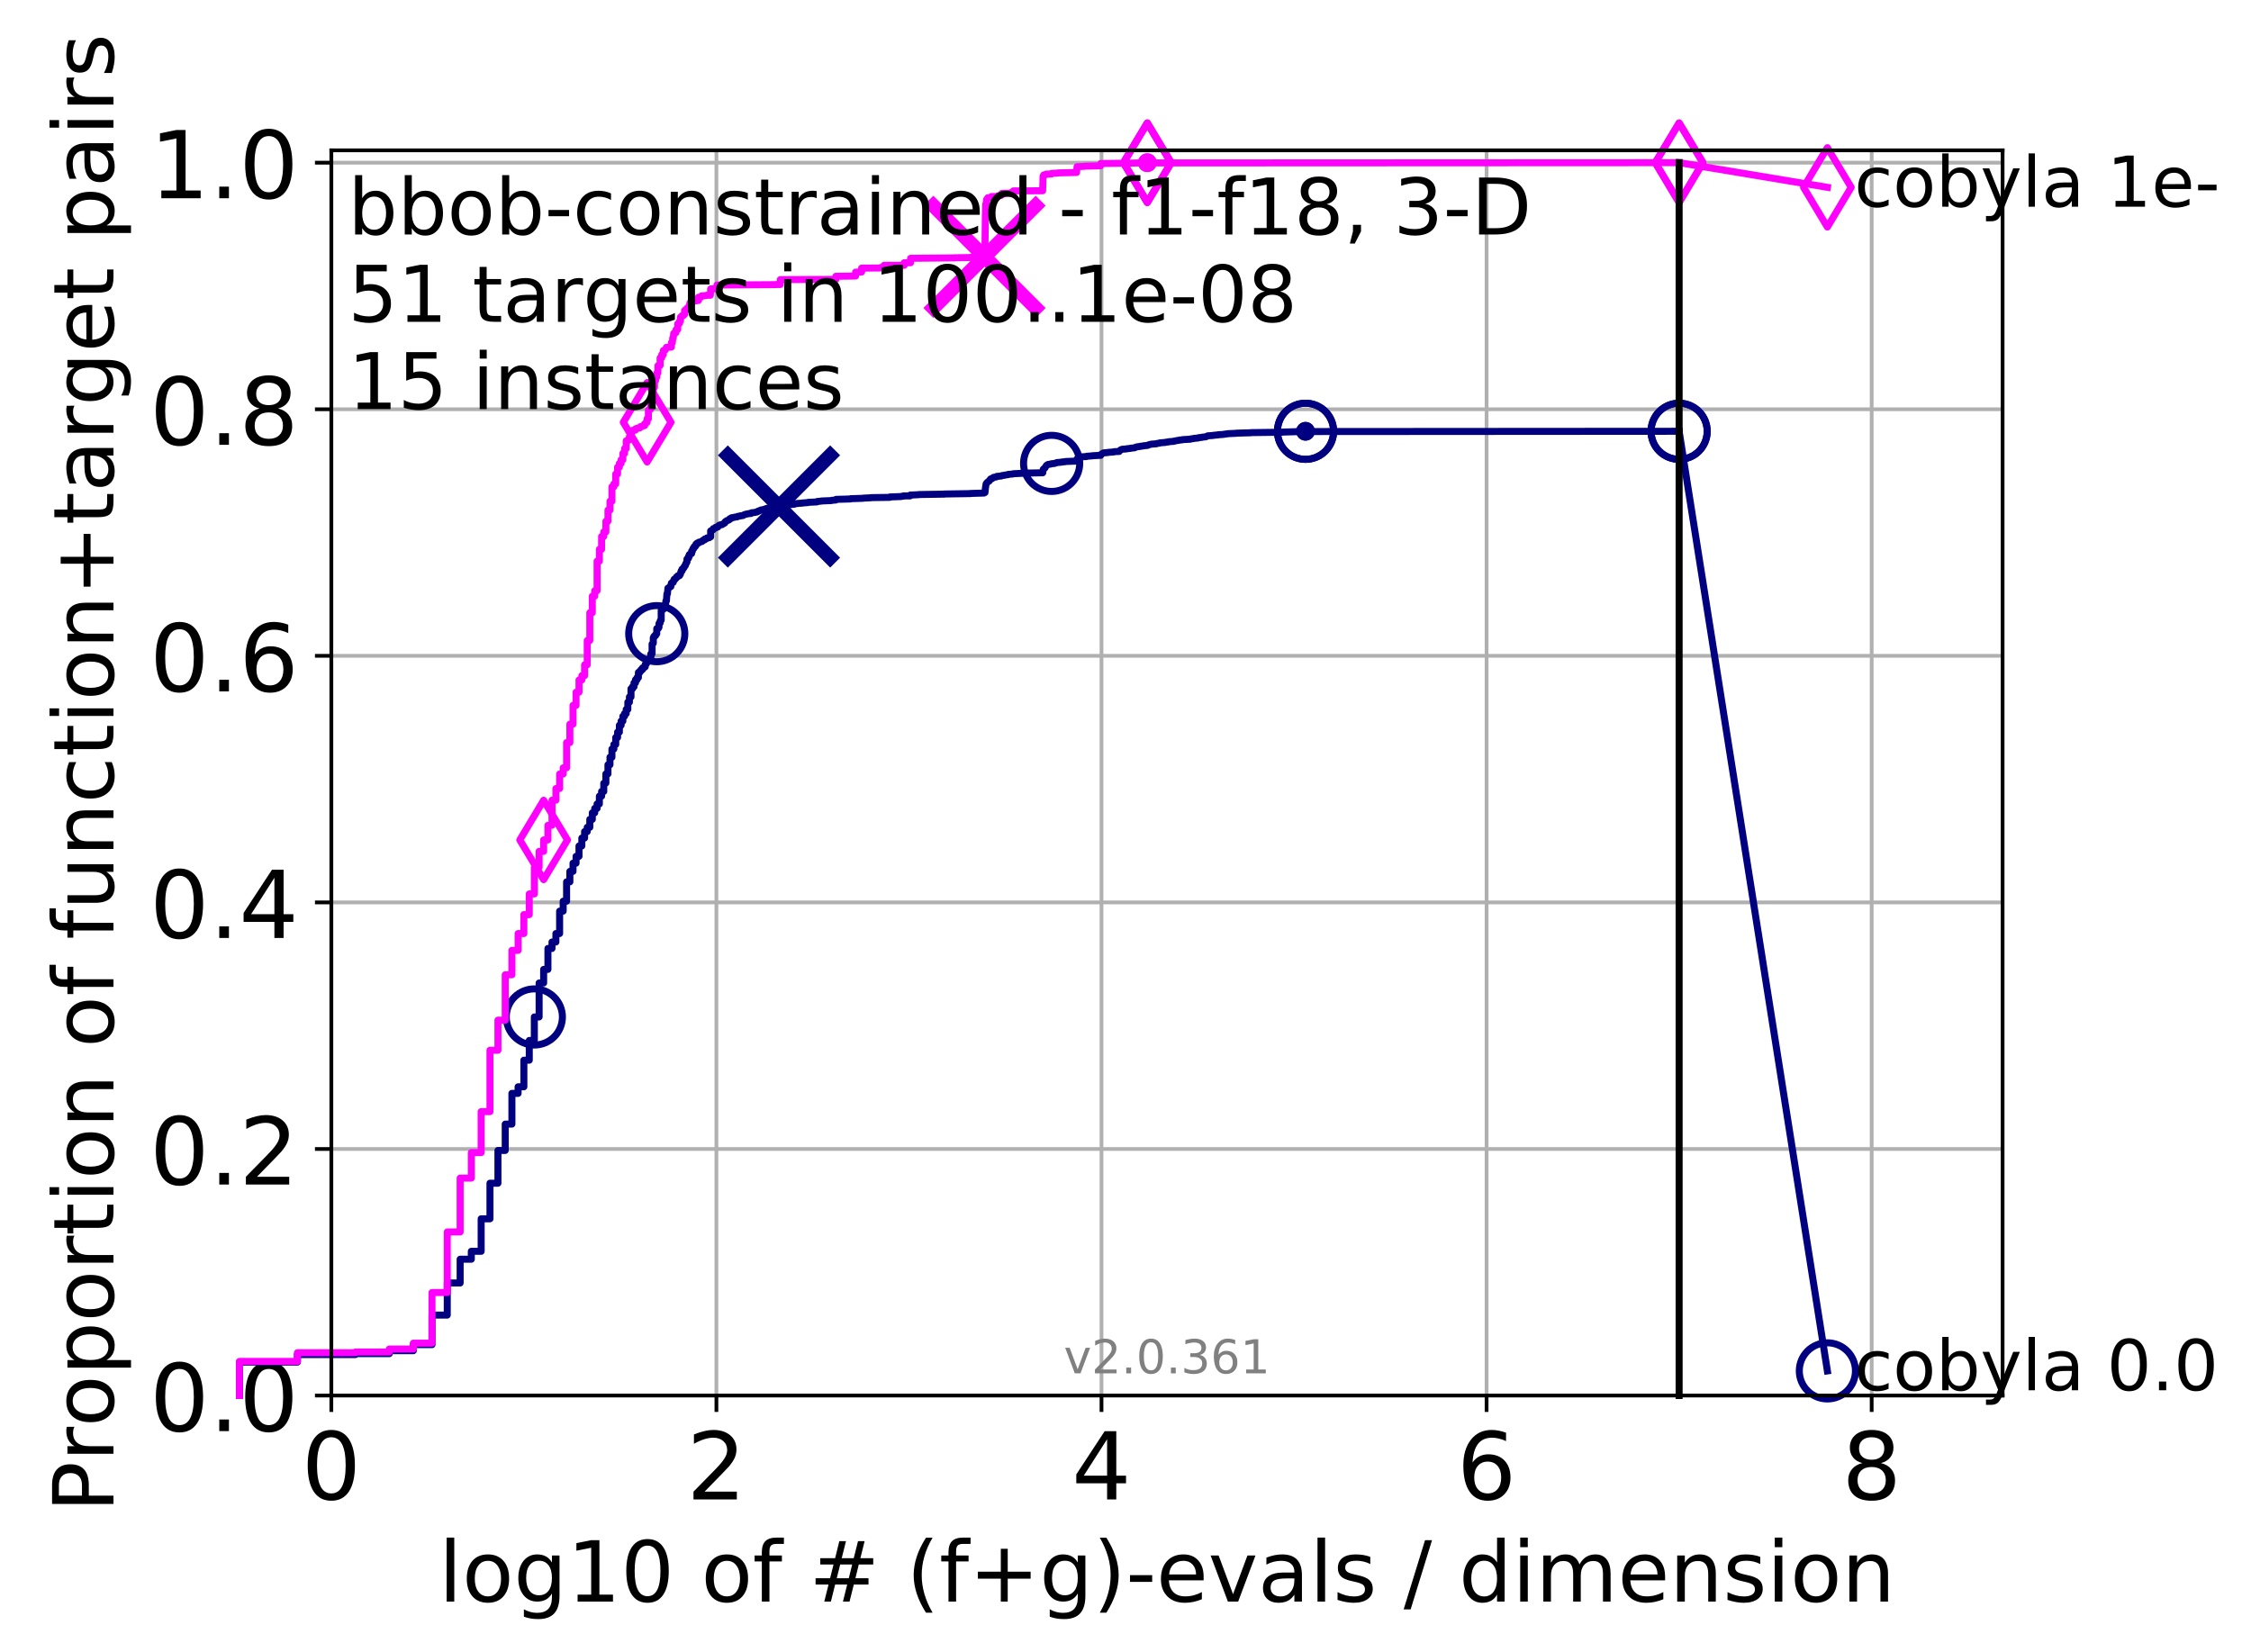 <?xml version="1.0" encoding="utf-8" standalone="no"?>
<!DOCTYPE svg PUBLIC "-//W3C//DTD SVG 1.1//EN"
  "http://www.w3.org/Graphics/SVG/1.1/DTD/svg11.dtd">
<!-- Created with matplotlib (http://matplotlib.org/) -->
<svg height="353pt" version="1.1" viewBox="0 0 481 353" width="481pt" xmlns="http://www.w3.org/2000/svg" xmlns:xlink="http://www.w3.org/1999/xlink">
 <defs>
  <style type="text/css">
*{stroke-linecap:butt;stroke-linejoin:round;}
  </style>
 </defs>
 <g id="figure_1">
  <g id="patch_1">
   <path d="M 0 353.222 
L 481.578 353.222 
L 481.578 0 
L 0 0 
z
" style="fill:#ffffff;"/>
  </g>
  <g id="axes_1">
   <g id="patch_2">
    <path d="M 70.8 298.245 
L 427.92 298.245 
L 427.92 32.133 
L 70.8 32.133 
z
" style="fill:#ffffff;"/>
   </g>
   <g id="matplotlib.axis_1">
    <g id="xtick_1">
     <g id="line2d_1">
      <path clip-path="url(#pda6e6139f7)" d="M 70.8 298.245 
L 70.8 32.133 
" style="fill:none;stroke:#b0b0b0;stroke-linecap:square;stroke-width:0.8;"/>
     </g>
     <g id="line2d_2">
      <defs>
       <path d="M 0 0 
L 0 3.5 
" id="maef25f8b1a" style="stroke:#000000;stroke-width:0.8;"/>
      </defs>
      <g>
       <use style="stroke:#000000;stroke-width:0.8;" x="70.8" xlink:href="#maef25f8b1a" y="298.245"/>
      </g>
     </g>
     <g id="text_1">
      <!-- 0 -->
      <defs>
       <path d="M 31.781 66.406 
Q 24.172 66.406 20.328 58.906 
Q 16.5 51.422 16.5 36.375 
Q 16.5 21.391 20.328 13.891 
Q 24.172 6.391 31.781 6.391 
Q 39.453 6.391 43.281 13.891 
Q 47.125 21.391 47.125 36.375 
Q 47.125 51.422 43.281 58.906 
Q 39.453 66.406 31.781 66.406 
z
M 31.781 74.219 
Q 44.047 74.219 50.516 64.516 
Q 56.984 54.828 56.984 36.375 
Q 56.984 17.969 50.516 8.266 
Q 44.047 -1.422 31.781 -1.422 
Q 19.531 -1.422 13.062 8.266 
Q 6.594 17.969 6.594 36.375 
Q 6.594 54.828 13.062 64.516 
Q 19.531 74.219 31.781 74.219 
z
" id="DejaVuSans-30"/>
      </defs>
      <g transform="translate(64.438 320.442)scale(0.2 -0.2)">
       <use xlink:href="#DejaVuSans-30"/>
      </g>
     </g>
    </g>
    <g id="xtick_2">
     <g id="line2d_3">
      <path clip-path="url(#pda6e6139f7)" d="M 153.086 298.245 
L 153.086 32.133 
" style="fill:none;stroke:#b0b0b0;stroke-linecap:square;stroke-width:0.8;"/>
     </g>
     <g id="line2d_4">
      <g>
       <use style="stroke:#000000;stroke-width:0.8;" x="153.086" xlink:href="#maef25f8b1a" y="298.245"/>
      </g>
     </g>
     <g id="text_2">
      <!-- 2 -->
      <defs>
       <path d="M 19.188 8.297 
L 53.609 8.297 
L 53.609 0 
L 7.328 0 
L 7.328 8.297 
Q 12.938 14.109 22.625 23.891 
Q 32.328 33.688 34.812 36.531 
Q 39.547 41.844 41.422 45.531 
Q 43.312 49.219 43.312 52.781 
Q 43.312 58.594 39.234 62.25 
Q 35.156 65.922 28.609 65.922 
Q 23.969 65.922 18.812 64.312 
Q 13.672 62.703 7.812 59.422 
L 7.812 69.391 
Q 13.766 71.781 18.938 73 
Q 24.125 74.219 28.422 74.219 
Q 39.75 74.219 46.484 68.547 
Q 53.219 62.891 53.219 53.422 
Q 53.219 48.922 51.531 44.891 
Q 49.859 40.875 45.406 35.406 
Q 44.188 33.984 37.641 27.219 
Q 31.109 20.453 19.188 8.297 
z
" id="DejaVuSans-32"/>
      </defs>
      <g transform="translate(146.723 320.442)scale(0.2 -0.2)">
       <use xlink:href="#DejaVuSans-32"/>
      </g>
     </g>
    </g>
    <g id="xtick_3">
     <g id="line2d_5">
      <path clip-path="url(#pda6e6139f7)" d="M 235.371 298.245 
L 235.371 32.133 
" style="fill:none;stroke:#b0b0b0;stroke-linecap:square;stroke-width:0.8;"/>
     </g>
     <g id="line2d_6">
      <g>
       <use style="stroke:#000000;stroke-width:0.8;" x="235.371" xlink:href="#maef25f8b1a" y="298.245"/>
      </g>
     </g>
     <g id="text_3">
      <!-- 4 -->
      <defs>
       <path d="M 37.797 64.312 
L 12.891 25.391 
L 37.797 25.391 
z
M 35.203 72.906 
L 47.609 72.906 
L 47.609 25.391 
L 58.016 25.391 
L 58.016 17.188 
L 47.609 17.188 
L 47.609 0 
L 37.797 0 
L 37.797 17.188 
L 4.891 17.188 
L 4.891 26.703 
z
" id="DejaVuSans-34"/>
      </defs>
      <g transform="translate(229.009 320.442)scale(0.2 -0.2)">
       <use xlink:href="#DejaVuSans-34"/>
      </g>
     </g>
    </g>
    <g id="xtick_4">
     <g id="line2d_7">
      <path clip-path="url(#pda6e6139f7)" d="M 317.657 298.245 
L 317.657 32.133 
" style="fill:none;stroke:#b0b0b0;stroke-linecap:square;stroke-width:0.8;"/>
     </g>
     <g id="line2d_8">
      <g>
       <use style="stroke:#000000;stroke-width:0.8;" x="317.657" xlink:href="#maef25f8b1a" y="298.245"/>
      </g>
     </g>
     <g id="text_4">
      <!-- 6 -->
      <defs>
       <path d="M 33.016 40.375 
Q 26.375 40.375 22.484 35.828 
Q 18.609 31.297 18.609 23.391 
Q 18.609 15.531 22.484 10.953 
Q 26.375 6.391 33.016 6.391 
Q 39.656 6.391 43.531 10.953 
Q 47.406 15.531 47.406 23.391 
Q 47.406 31.297 43.531 35.828 
Q 39.656 40.375 33.016 40.375 
z
M 52.594 71.297 
L 52.594 62.312 
Q 48.875 64.062 45.094 64.984 
Q 41.312 65.922 37.594 65.922 
Q 27.828 65.922 22.672 59.328 
Q 17.531 52.734 16.797 39.406 
Q 19.672 43.656 24.016 45.922 
Q 28.375 48.188 33.594 48.188 
Q 44.578 48.188 50.953 41.516 
Q 57.328 34.859 57.328 23.391 
Q 57.328 12.156 50.688 5.359 
Q 44.047 -1.422 33.016 -1.422 
Q 20.359 -1.422 13.672 8.266 
Q 6.984 17.969 6.984 36.375 
Q 6.984 53.656 15.188 63.938 
Q 23.391 74.219 37.203 74.219 
Q 40.922 74.219 44.703 73.484 
Q 48.484 72.75 52.594 71.297 
z
" id="DejaVuSans-36"/>
      </defs>
      <g transform="translate(311.295 320.442)scale(0.2 -0.2)">
       <use xlink:href="#DejaVuSans-36"/>
      </g>
     </g>
    </g>
    <g id="xtick_5">
     <g id="line2d_9">
      <path clip-path="url(#pda6e6139f7)" d="M 399.943 298.245 
L 399.943 32.133 
" style="fill:none;stroke:#b0b0b0;stroke-linecap:square;stroke-width:0.8;"/>
     </g>
     <g id="line2d_10">
      <g>
       <use style="stroke:#000000;stroke-width:0.8;" x="399.943" xlink:href="#maef25f8b1a" y="298.245"/>
      </g>
     </g>
     <g id="text_5">
      <!-- 8 -->
      <defs>
       <path d="M 31.781 34.625 
Q 24.75 34.625 20.719 30.859 
Q 16.703 27.094 16.703 20.516 
Q 16.703 13.922 20.719 10.156 
Q 24.75 6.391 31.781 6.391 
Q 38.812 6.391 42.859 10.172 
Q 46.922 13.969 46.922 20.516 
Q 46.922 27.094 42.891 30.859 
Q 38.875 34.625 31.781 34.625 
z
M 21.922 38.812 
Q 15.578 40.375 12.031 44.719 
Q 8.5 49.078 8.5 55.328 
Q 8.5 64.062 14.719 69.141 
Q 20.953 74.219 31.781 74.219 
Q 42.672 74.219 48.875 69.141 
Q 55.078 64.062 55.078 55.328 
Q 55.078 49.078 51.531 44.719 
Q 48 40.375 41.703 38.812 
Q 48.828 37.156 52.797 32.312 
Q 56.781 27.484 56.781 20.516 
Q 56.781 9.906 50.312 4.234 
Q 43.844 -1.422 31.781 -1.422 
Q 19.734 -1.422 13.25 4.234 
Q 6.781 9.906 6.781 20.516 
Q 6.781 27.484 10.781 32.312 
Q 14.797 37.156 21.922 38.812 
z
M 18.312 54.391 
Q 18.312 48.734 21.844 45.562 
Q 25.391 42.391 31.781 42.391 
Q 38.141 42.391 41.719 45.562 
Q 45.312 48.734 45.312 54.391 
Q 45.312 60.062 41.719 63.234 
Q 38.141 66.406 31.781 66.406 
Q 25.391 66.406 21.844 63.234 
Q 18.312 60.062 18.312 54.391 
z
" id="DejaVuSans-38"/>
      </defs>
      <g transform="translate(393.58 320.442)scale(0.2 -0.2)">
       <use xlink:href="#DejaVuSans-38"/>
      </g>
     </g>
    </g>
    <g id="text_6">
     <!-- log10 of # (f+g)-evals / dimension -->
     <defs>
      <path d="M 9.422 75.984 
L 18.406 75.984 
L 18.406 0 
L 9.422 0 
z
" id="DejaVuSans-6c"/>
      <path d="M 30.609 48.391 
Q 23.391 48.391 19.188 42.75 
Q 14.984 37.109 14.984 27.297 
Q 14.984 17.484 19.156 11.844 
Q 23.344 6.203 30.609 6.203 
Q 37.797 6.203 41.984 11.859 
Q 46.188 17.531 46.188 27.297 
Q 46.188 37.016 41.984 42.703 
Q 37.797 48.391 30.609 48.391 
z
M 30.609 56 
Q 42.328 56 49.016 48.375 
Q 55.719 40.766 55.719 27.297 
Q 55.719 13.875 49.016 6.219 
Q 42.328 -1.422 30.609 -1.422 
Q 18.844 -1.422 12.172 6.219 
Q 5.516 13.875 5.516 27.297 
Q 5.516 40.766 12.172 48.375 
Q 18.844 56 30.609 56 
z
" id="DejaVuSans-6f"/>
      <path d="M 45.406 27.984 
Q 45.406 37.75 41.375 43.109 
Q 37.359 48.484 30.078 48.484 
Q 22.859 48.484 18.828 43.109 
Q 14.797 37.75 14.797 27.984 
Q 14.797 18.266 18.828 12.891 
Q 22.859 7.516 30.078 7.516 
Q 37.359 7.516 41.375 12.891 
Q 45.406 18.266 45.406 27.984 
z
M 54.391 6.781 
Q 54.391 -7.172 48.188 -13.984 
Q 42 -20.797 29.203 -20.797 
Q 24.469 -20.797 20.266 -20.094 
Q 16.062 -19.391 12.109 -17.922 
L 12.109 -9.188 
Q 16.062 -11.328 19.922 -12.344 
Q 23.781 -13.375 27.781 -13.375 
Q 36.625 -13.375 41.016 -8.766 
Q 45.406 -4.156 45.406 5.172 
L 45.406 9.625 
Q 42.625 4.781 38.281 2.391 
Q 33.938 0 27.875 0 
Q 17.828 0 11.672 7.656 
Q 5.516 15.328 5.516 27.984 
Q 5.516 40.672 11.672 48.328 
Q 17.828 56 27.875 56 
Q 33.938 56 38.281 53.609 
Q 42.625 51.219 45.406 46.391 
L 45.406 54.688 
L 54.391 54.688 
z
" id="DejaVuSans-67"/>
      <path d="M 12.406 8.297 
L 28.516 8.297 
L 28.516 63.922 
L 10.984 60.406 
L 10.984 69.391 
L 28.422 72.906 
L 38.281 72.906 
L 38.281 8.297 
L 54.391 8.297 
L 54.391 0 
L 12.406 0 
z
" id="DejaVuSans-31"/>
      <path id="DejaVuSans-20"/>
      <path d="M 37.109 75.984 
L 37.109 68.5 
L 28.516 68.5 
Q 23.688 68.5 21.797 66.547 
Q 19.922 64.594 19.922 59.516 
L 19.922 54.688 
L 34.719 54.688 
L 34.719 47.703 
L 19.922 47.703 
L 19.922 0 
L 10.891 0 
L 10.891 47.703 
L 2.297 47.703 
L 2.297 54.688 
L 10.891 54.688 
L 10.891 58.5 
Q 10.891 67.625 15.141 71.797 
Q 19.391 75.984 28.609 75.984 
z
" id="DejaVuSans-66"/>
      <path d="M 51.125 44 
L 36.922 44 
L 32.812 27.688 
L 47.125 27.688 
z
M 43.797 71.781 
L 38.719 51.516 
L 52.984 51.516 
L 58.109 71.781 
L 65.922 71.781 
L 60.891 51.516 
L 76.125 51.516 
L 76.125 44 
L 58.984 44 
L 54.984 27.688 
L 70.516 27.688 
L 70.516 20.219 
L 53.078 20.219 
L 48 0 
L 40.188 0 
L 45.219 20.219 
L 30.906 20.219 
L 25.875 0 
L 18.016 0 
L 23.094 20.219 
L 7.719 20.219 
L 7.719 27.688 
L 24.906 27.688 
L 29 44 
L 13.281 44 
L 13.281 51.516 
L 30.906 51.516 
L 35.891 71.781 
z
" id="DejaVuSans-23"/>
      <path d="M 31 75.875 
Q 24.469 64.656 21.281 53.656 
Q 18.109 42.672 18.109 31.391 
Q 18.109 20.125 21.312 9.062 
Q 24.516 -2 31 -13.188 
L 23.188 -13.188 
Q 15.875 -1.703 12.234 9.375 
Q 8.594 20.453 8.594 31.391 
Q 8.594 42.281 12.203 53.312 
Q 15.828 64.359 23.188 75.875 
z
" id="DejaVuSans-28"/>
      <path d="M 46 62.703 
L 46 35.5 
L 73.188 35.5 
L 73.188 27.203 
L 46 27.203 
L 46 0 
L 37.797 0 
L 37.797 27.203 
L 10.594 27.203 
L 10.594 35.5 
L 37.797 35.5 
L 37.797 62.703 
z
" id="DejaVuSans-2b"/>
      <path d="M 8.016 75.875 
L 15.828 75.875 
Q 23.141 64.359 26.781 53.312 
Q 30.422 42.281 30.422 31.391 
Q 30.422 20.453 26.781 9.375 
Q 23.141 -1.703 15.828 -13.188 
L 8.016 -13.188 
Q 14.5 -2 17.703 9.062 
Q 20.906 20.125 20.906 31.391 
Q 20.906 42.672 17.703 53.656 
Q 14.5 64.656 8.016 75.875 
z
" id="DejaVuSans-29"/>
      <path d="M 4.891 31.391 
L 31.203 31.391 
L 31.203 23.391 
L 4.891 23.391 
z
" id="DejaVuSans-2d"/>
      <path d="M 56.203 29.594 
L 56.203 25.203 
L 14.891 25.203 
Q 15.484 15.922 20.484 11.062 
Q 25.484 6.203 34.422 6.203 
Q 39.594 6.203 44.453 7.469 
Q 49.312 8.734 54.109 11.281 
L 54.109 2.781 
Q 49.266 0.734 44.188 -0.344 
Q 39.109 -1.422 33.891 -1.422 
Q 20.797 -1.422 13.156 6.188 
Q 5.516 13.812 5.516 26.812 
Q 5.516 40.234 12.766 48.109 
Q 20.016 56 32.328 56 
Q 43.359 56 49.781 48.891 
Q 56.203 41.797 56.203 29.594 
z
M 47.219 32.234 
Q 47.125 39.594 43.094 43.984 
Q 39.062 48.391 32.422 48.391 
Q 24.906 48.391 20.391 44.141 
Q 15.875 39.891 15.188 32.172 
z
" id="DejaVuSans-65"/>
      <path d="M 2.984 54.688 
L 12.5 54.688 
L 29.594 8.797 
L 46.688 54.688 
L 56.203 54.688 
L 35.688 0 
L 23.484 0 
z
" id="DejaVuSans-76"/>
      <path d="M 34.281 27.484 
Q 23.391 27.484 19.188 25 
Q 14.984 22.516 14.984 16.5 
Q 14.984 11.719 18.141 8.906 
Q 21.297 6.109 26.703 6.109 
Q 34.188 6.109 38.703 11.406 
Q 43.219 16.703 43.219 25.484 
L 43.219 27.484 
z
M 52.203 31.203 
L 52.203 0 
L 43.219 0 
L 43.219 8.297 
Q 40.141 3.328 35.547 0.953 
Q 30.953 -1.422 24.312 -1.422 
Q 15.922 -1.422 10.953 3.297 
Q 6 8.016 6 15.922 
Q 6 25.141 12.172 29.828 
Q 18.359 34.516 30.609 34.516 
L 43.219 34.516 
L 43.219 35.406 
Q 43.219 41.609 39.141 45 
Q 35.062 48.391 27.688 48.391 
Q 23 48.391 18.547 47.266 
Q 14.109 46.141 10.016 43.891 
L 10.016 52.203 
Q 14.938 54.109 19.578 55.047 
Q 24.219 56 28.609 56 
Q 40.484 56 46.344 49.844 
Q 52.203 43.703 52.203 31.203 
z
" id="DejaVuSans-61"/>
      <path d="M 44.281 53.078 
L 44.281 44.578 
Q 40.484 46.531 36.375 47.5 
Q 32.281 48.484 27.875 48.484 
Q 21.188 48.484 17.844 46.438 
Q 14.5 44.391 14.5 40.281 
Q 14.5 37.156 16.891 35.375 
Q 19.281 33.594 26.516 31.984 
L 29.594 31.297 
Q 39.156 29.25 43.188 25.516 
Q 47.219 21.781 47.219 15.094 
Q 47.219 7.469 41.188 3.016 
Q 35.156 -1.422 24.609 -1.422 
Q 20.219 -1.422 15.453 -0.562 
Q 10.688 0.297 5.422 2 
L 5.422 11.281 
Q 10.406 8.688 15.234 7.391 
Q 20.062 6.109 24.812 6.109 
Q 31.156 6.109 34.562 8.281 
Q 37.984 10.453 37.984 14.406 
Q 37.984 18.062 35.516 20.016 
Q 33.062 21.969 24.703 23.781 
L 21.578 24.516 
Q 13.234 26.266 9.516 29.906 
Q 5.812 33.547 5.812 39.891 
Q 5.812 47.609 11.281 51.797 
Q 16.75 56 26.812 56 
Q 31.781 56 36.172 55.266 
Q 40.578 54.547 44.281 53.078 
z
" id="DejaVuSans-73"/>
      <path d="M 25.391 72.906 
L 33.688 72.906 
L 8.297 -9.281 
L 0 -9.281 
z
" id="DejaVuSans-2f"/>
      <path d="M 45.406 46.391 
L 45.406 75.984 
L 54.391 75.984 
L 54.391 0 
L 45.406 0 
L 45.406 8.203 
Q 42.578 3.328 38.25 0.953 
Q 33.938 -1.422 27.875 -1.422 
Q 17.969 -1.422 11.734 6.484 
Q 5.516 14.406 5.516 27.297 
Q 5.516 40.188 11.734 48.094 
Q 17.969 56 27.875 56 
Q 33.938 56 38.25 53.625 
Q 42.578 51.266 45.406 46.391 
z
M 14.797 27.297 
Q 14.797 17.391 18.875 11.75 
Q 22.953 6.109 30.078 6.109 
Q 37.203 6.109 41.297 11.75 
Q 45.406 17.391 45.406 27.297 
Q 45.406 37.203 41.297 42.844 
Q 37.203 48.484 30.078 48.484 
Q 22.953 48.484 18.875 42.844 
Q 14.797 37.203 14.797 27.297 
z
" id="DejaVuSans-64"/>
      <path d="M 9.422 54.688 
L 18.406 54.688 
L 18.406 0 
L 9.422 0 
z
M 9.422 75.984 
L 18.406 75.984 
L 18.406 64.594 
L 9.422 64.594 
z
" id="DejaVuSans-69"/>
      <path d="M 52 44.188 
Q 55.375 50.25 60.062 53.125 
Q 64.75 56 71.094 56 
Q 79.641 56 84.281 50.016 
Q 88.922 44.047 88.922 33.016 
L 88.922 0 
L 79.891 0 
L 79.891 32.719 
Q 79.891 40.578 77.094 44.375 
Q 74.312 48.188 68.609 48.188 
Q 61.625 48.188 57.562 43.547 
Q 53.516 38.922 53.516 30.906 
L 53.516 0 
L 44.484 0 
L 44.484 32.719 
Q 44.484 40.625 41.703 44.406 
Q 38.922 48.188 33.109 48.188 
Q 26.219 48.188 22.156 43.531 
Q 18.109 38.875 18.109 30.906 
L 18.109 0 
L 9.078 0 
L 9.078 54.688 
L 18.109 54.688 
L 18.109 46.188 
Q 21.188 51.219 25.484 53.609 
Q 29.781 56 35.688 56 
Q 41.656 56 45.828 52.969 
Q 50 49.953 52 44.188 
z
" id="DejaVuSans-6d"/>
      <path d="M 54.891 33.016 
L 54.891 0 
L 45.906 0 
L 45.906 32.719 
Q 45.906 40.484 42.875 44.328 
Q 39.844 48.188 33.797 48.188 
Q 26.516 48.188 22.312 43.547 
Q 18.109 38.922 18.109 30.906 
L 18.109 0 
L 9.078 0 
L 9.078 54.688 
L 18.109 54.688 
L 18.109 46.188 
Q 21.344 51.125 25.703 53.562 
Q 30.078 56 35.797 56 
Q 45.219 56 50.047 50.172 
Q 54.891 44.344 54.891 33.016 
z
" id="DejaVuSans-6e"/>
     </defs>
     <g transform="translate(93.753 342.279)scale(0.18 -0.18)">
      <use xlink:href="#DejaVuSans-6c"/>
      <use x="27.783" xlink:href="#DejaVuSans-6f"/>
      <use x="88.965" xlink:href="#DejaVuSans-67"/>
      <use x="152.441" xlink:href="#DejaVuSans-31"/>
      <use x="216.064" xlink:href="#DejaVuSans-30"/>
      <use x="279.688" xlink:href="#DejaVuSans-20"/>
      <use x="311.475" xlink:href="#DejaVuSans-6f"/>
      <use x="372.656" xlink:href="#DejaVuSans-66"/>
      <use x="407.861" xlink:href="#DejaVuSans-20"/>
      <use x="439.648" xlink:href="#DejaVuSans-23"/>
      <use x="523.438" xlink:href="#DejaVuSans-20"/>
      <use x="555.225" xlink:href="#DejaVuSans-28"/>
      <use x="594.238" xlink:href="#DejaVuSans-66"/>
      <use x="629.443" xlink:href="#DejaVuSans-2b"/>
      <use x="713.232" xlink:href="#DejaVuSans-67"/>
      <use x="776.709" xlink:href="#DejaVuSans-29"/>
      <use x="815.723" xlink:href="#DejaVuSans-2d"/>
      <use x="851.807" xlink:href="#DejaVuSans-65"/>
      <use x="913.33" xlink:href="#DejaVuSans-76"/>
      <use x="972.51" xlink:href="#DejaVuSans-61"/>
      <use x="1033.789" xlink:href="#DejaVuSans-6c"/>
      <use x="1061.572" xlink:href="#DejaVuSans-73"/>
      <use x="1113.672" xlink:href="#DejaVuSans-20"/>
      <use x="1145.459" xlink:href="#DejaVuSans-2f"/>
      <use x="1179.15" xlink:href="#DejaVuSans-20"/>
      <use x="1210.938" xlink:href="#DejaVuSans-64"/>
      <use x="1274.414" xlink:href="#DejaVuSans-69"/>
      <use x="1302.197" xlink:href="#DejaVuSans-6d"/>
      <use x="1399.609" xlink:href="#DejaVuSans-65"/>
      <use x="1461.133" xlink:href="#DejaVuSans-6e"/>
      <use x="1524.512" xlink:href="#DejaVuSans-73"/>
      <use x="1576.611" xlink:href="#DejaVuSans-69"/>
      <use x="1604.395" xlink:href="#DejaVuSans-6f"/>
      <use x="1665.576" xlink:href="#DejaVuSans-6e"/>
     </g>
    </g>
   </g>
   <g id="matplotlib.axis_2">
    <g id="ytick_1">
     <g id="line2d_11">
      <path clip-path="url(#pda6e6139f7)" d="M 70.8 298.245 
L 427.92 298.245 
" style="fill:none;stroke:#b0b0b0;stroke-linecap:square;stroke-width:0.8;"/>
     </g>
     <g id="line2d_12">
      <defs>
       <path d="M 0 0 
L -3.5 0 
" id="m11b5bcd54d" style="stroke:#000000;stroke-width:0.8;"/>
      </defs>
      <g>
       <use style="stroke:#000000;stroke-width:0.8;" x="70.8" xlink:href="#m11b5bcd54d" y="298.245"/>
      </g>
     </g>
     <g id="text_7">
      <!-- 0.0 -->
      <defs>
       <path d="M 10.688 12.406 
L 21 12.406 
L 21 0 
L 10.688 0 
z
" id="DejaVuSans-2e"/>
      </defs>
      <g transform="translate(31.994 305.844)scale(0.2 -0.2)">
       <use xlink:href="#DejaVuSans-30"/>
       <use x="63.623" xlink:href="#DejaVuSans-2e"/>
       <use x="95.41" xlink:href="#DejaVuSans-30"/>
      </g>
     </g>
    </g>
    <g id="ytick_2">
     <g id="line2d_13">
      <path clip-path="url(#pda6e6139f7)" d="M 70.8 245.55 
L 427.92 245.55 
" style="fill:none;stroke:#b0b0b0;stroke-linecap:square;stroke-width:0.8;"/>
     </g>
     <g id="line2d_14">
      <g>
       <use style="stroke:#000000;stroke-width:0.8;" x="70.8" xlink:href="#m11b5bcd54d" y="245.55"/>
      </g>
     </g>
     <g id="text_8">
      <!-- 0.2 -->
      <g transform="translate(31.994 253.148)scale(0.2 -0.2)">
       <use xlink:href="#DejaVuSans-30"/>
       <use x="63.623" xlink:href="#DejaVuSans-2e"/>
       <use x="95.41" xlink:href="#DejaVuSans-32"/>
      </g>
     </g>
    </g>
    <g id="ytick_3">
     <g id="line2d_15">
      <path clip-path="url(#pda6e6139f7)" d="M 70.8 192.854 
L 427.92 192.854 
" style="fill:none;stroke:#b0b0b0;stroke-linecap:square;stroke-width:0.8;"/>
     </g>
     <g id="line2d_16">
      <g>
       <use style="stroke:#000000;stroke-width:0.8;" x="70.8" xlink:href="#m11b5bcd54d" y="192.854"/>
      </g>
     </g>
     <g id="text_9">
      <!-- 0.4 -->
      <g transform="translate(31.994 200.453)scale(0.2 -0.2)">
       <use xlink:href="#DejaVuSans-30"/>
       <use x="63.623" xlink:href="#DejaVuSans-2e"/>
       <use x="95.41" xlink:href="#DejaVuSans-34"/>
      </g>
     </g>
    </g>
    <g id="ytick_4">
     <g id="line2d_17">
      <path clip-path="url(#pda6e6139f7)" d="M 70.8 140.159 
L 427.92 140.159 
" style="fill:none;stroke:#b0b0b0;stroke-linecap:square;stroke-width:0.8;"/>
     </g>
     <g id="line2d_18">
      <g>
       <use style="stroke:#000000;stroke-width:0.8;" x="70.8" xlink:href="#m11b5bcd54d" y="140.159"/>
      </g>
     </g>
     <g id="text_10">
      <!-- 0.6 -->
      <g transform="translate(31.994 147.757)scale(0.2 -0.2)">
       <use xlink:href="#DejaVuSans-30"/>
       <use x="63.623" xlink:href="#DejaVuSans-2e"/>
       <use x="95.41" xlink:href="#DejaVuSans-36"/>
      </g>
     </g>
    </g>
    <g id="ytick_5">
     <g id="line2d_19">
      <path clip-path="url(#pda6e6139f7)" d="M 70.8 87.464 
L 427.92 87.464 
" style="fill:none;stroke:#b0b0b0;stroke-linecap:square;stroke-width:0.8;"/>
     </g>
     <g id="line2d_20">
      <g>
       <use style="stroke:#000000;stroke-width:0.8;" x="70.8" xlink:href="#m11b5bcd54d" y="87.464"/>
      </g>
     </g>
     <g id="text_11">
      <!-- 0.8 -->
      <g transform="translate(31.994 95.062)scale(0.2 -0.2)">
       <use xlink:href="#DejaVuSans-30"/>
       <use x="63.623" xlink:href="#DejaVuSans-2e"/>
       <use x="95.41" xlink:href="#DejaVuSans-38"/>
      </g>
     </g>
    </g>
    <g id="ytick_6">
     <g id="line2d_21">
      <path clip-path="url(#pda6e6139f7)" d="M 70.8 34.768 
L 427.92 34.768 
" style="fill:none;stroke:#b0b0b0;stroke-linecap:square;stroke-width:0.8;"/>
     </g>
     <g id="line2d_22">
      <g>
       <use style="stroke:#000000;stroke-width:0.8;" x="70.8" xlink:href="#m11b5bcd54d" y="34.768"/>
      </g>
     </g>
     <g id="text_12">
      <!-- 1.0 -->
      <g transform="translate(31.994 42.367)scale(0.2 -0.2)">
       <use xlink:href="#DejaVuSans-31"/>
       <use x="63.623" xlink:href="#DejaVuSans-2e"/>
       <use x="95.41" xlink:href="#DejaVuSans-30"/>
      </g>
     </g>
    </g>
    <g id="text_13">
     <!-- Proportion of function+target pairs -->
     <defs>
      <path d="M 19.672 64.797 
L 19.672 37.406 
L 32.078 37.406 
Q 38.969 37.406 42.719 40.969 
Q 46.484 44.531 46.484 51.125 
Q 46.484 57.672 42.719 61.234 
Q 38.969 64.797 32.078 64.797 
z
M 9.812 72.906 
L 32.078 72.906 
Q 44.344 72.906 50.609 67.359 
Q 56.891 61.812 56.891 51.125 
Q 56.891 40.328 50.609 34.812 
Q 44.344 29.297 32.078 29.297 
L 19.672 29.297 
L 19.672 0 
L 9.812 0 
z
" id="DejaVuSans-50"/>
      <path d="M 41.109 46.297 
Q 39.594 47.172 37.812 47.578 
Q 36.031 48 33.891 48 
Q 26.266 48 22.188 43.047 
Q 18.109 38.094 18.109 28.812 
L 18.109 0 
L 9.078 0 
L 9.078 54.688 
L 18.109 54.688 
L 18.109 46.188 
Q 20.953 51.172 25.484 53.578 
Q 30.031 56 36.531 56 
Q 37.453 56 38.578 55.875 
Q 39.703 55.766 41.062 55.516 
z
" id="DejaVuSans-72"/>
      <path d="M 18.109 8.203 
L 18.109 -20.797 
L 9.078 -20.797 
L 9.078 54.688 
L 18.109 54.688 
L 18.109 46.391 
Q 20.953 51.266 25.266 53.625 
Q 29.594 56 35.594 56 
Q 45.562 56 51.781 48.094 
Q 58.016 40.188 58.016 27.297 
Q 58.016 14.406 51.781 6.484 
Q 45.562 -1.422 35.594 -1.422 
Q 29.594 -1.422 25.266 0.953 
Q 20.953 3.328 18.109 8.203 
z
M 48.688 27.297 
Q 48.688 37.203 44.609 42.844 
Q 40.531 48.484 33.406 48.484 
Q 26.266 48.484 22.188 42.844 
Q 18.109 37.203 18.109 27.297 
Q 18.109 17.391 22.188 11.75 
Q 26.266 6.109 33.406 6.109 
Q 40.531 6.109 44.609 11.75 
Q 48.688 17.391 48.688 27.297 
z
" id="DejaVuSans-70"/>
      <path d="M 18.312 70.219 
L 18.312 54.688 
L 36.812 54.688 
L 36.812 47.703 
L 18.312 47.703 
L 18.312 18.016 
Q 18.312 11.328 20.141 9.422 
Q 21.969 7.516 27.594 7.516 
L 36.812 7.516 
L 36.812 0 
L 27.594 0 
Q 17.188 0 13.234 3.875 
Q 9.281 7.766 9.281 18.016 
L 9.281 47.703 
L 2.688 47.703 
L 2.688 54.688 
L 9.281 54.688 
L 9.281 70.219 
z
" id="DejaVuSans-74"/>
      <path d="M 8.5 21.578 
L 8.5 54.688 
L 17.484 54.688 
L 17.484 21.922 
Q 17.484 14.156 20.5 10.266 
Q 23.531 6.391 29.594 6.391 
Q 36.859 6.391 41.078 11.031 
Q 45.312 15.672 45.312 23.688 
L 45.312 54.688 
L 54.297 54.688 
L 54.297 0 
L 45.312 0 
L 45.312 8.406 
Q 42.047 3.422 37.719 1 
Q 33.406 -1.422 27.688 -1.422 
Q 18.266 -1.422 13.375 4.438 
Q 8.5 10.297 8.5 21.578 
z
M 31.109 56 
z
" id="DejaVuSans-75"/>
      <path d="M 48.781 52.594 
L 48.781 44.188 
Q 44.969 46.297 41.141 47.344 
Q 37.312 48.391 33.406 48.391 
Q 24.656 48.391 19.812 42.844 
Q 14.984 37.312 14.984 27.297 
Q 14.984 17.281 19.812 11.734 
Q 24.656 6.203 33.406 6.203 
Q 37.312 6.203 41.141 7.25 
Q 44.969 8.297 48.781 10.406 
L 48.781 2.094 
Q 45.016 0.344 40.984 -0.531 
Q 36.969 -1.422 32.422 -1.422 
Q 20.062 -1.422 12.781 6.344 
Q 5.516 14.109 5.516 27.297 
Q 5.516 40.672 12.859 48.328 
Q 20.219 56 33.016 56 
Q 37.156 56 41.109 55.141 
Q 45.062 54.297 48.781 52.594 
z
" id="DejaVuSans-63"/>
     </defs>
     <g transform="translate(24.25 323.179)rotate(-90)scale(0.18 -0.18)">
      <use xlink:href="#DejaVuSans-50"/>
      <use x="60.287" xlink:href="#DejaVuSans-72"/>
      <use x="101.369" xlink:href="#DejaVuSans-6f"/>
      <use x="162.551" xlink:href="#DejaVuSans-70"/>
      <use x="226.027" xlink:href="#DejaVuSans-6f"/>
      <use x="287.209" xlink:href="#DejaVuSans-72"/>
      <use x="328.322" xlink:href="#DejaVuSans-74"/>
      <use x="367.531" xlink:href="#DejaVuSans-69"/>
      <use x="395.314" xlink:href="#DejaVuSans-6f"/>
      <use x="456.496" xlink:href="#DejaVuSans-6e"/>
      <use x="519.875" xlink:href="#DejaVuSans-20"/>
      <use x="551.662" xlink:href="#DejaVuSans-6f"/>
      <use x="612.844" xlink:href="#DejaVuSans-66"/>
      <use x="648.049" xlink:href="#DejaVuSans-20"/>
      <use x="679.836" xlink:href="#DejaVuSans-66"/>
      <use x="715.041" xlink:href="#DejaVuSans-75"/>
      <use x="778.42" xlink:href="#DejaVuSans-6e"/>
      <use x="841.799" xlink:href="#DejaVuSans-63"/>
      <use x="896.779" xlink:href="#DejaVuSans-74"/>
      <use x="935.988" xlink:href="#DejaVuSans-69"/>
      <use x="963.771" xlink:href="#DejaVuSans-6f"/>
      <use x="1024.953" xlink:href="#DejaVuSans-6e"/>
      <use x="1088.332" xlink:href="#DejaVuSans-2b"/>
      <use x="1172.121" xlink:href="#DejaVuSans-74"/>
      <use x="1211.33" xlink:href="#DejaVuSans-61"/>
      <use x="1272.609" xlink:href="#DejaVuSans-72"/>
      <use x="1313.707" xlink:href="#DejaVuSans-67"/>
      <use x="1377.184" xlink:href="#DejaVuSans-65"/>
      <use x="1438.707" xlink:href="#DejaVuSans-74"/>
      <use x="1477.916" xlink:href="#DejaVuSans-20"/>
      <use x="1509.703" xlink:href="#DejaVuSans-70"/>
      <use x="1573.18" xlink:href="#DejaVuSans-61"/>
      <use x="1634.459" xlink:href="#DejaVuSans-69"/>
      <use x="1662.242" xlink:href="#DejaVuSans-72"/>
      <use x="1703.355" xlink:href="#DejaVuSans-73"/>
     </g>
    </g>
   </g>
   <g id="line2d_23">
    <defs>
     <path d="M 0 1.5 
C 0.398 1.5 0.779 1.342 1.061 1.061 
C 1.342 0.779 1.5 0.398 1.5 0 
C 1.5 -0.398 1.342 -0.779 1.061 -1.061 
C 0.779 -1.342 0.398 -1.5 0 -1.5 
C -0.398 -1.5 -0.779 -1.342 -1.061 -1.061 
C -1.342 -0.779 -1.5 -0.398 -1.5 0 
C -1.5 0.398 -1.342 0.779 -1.061 1.061 
C -0.779 1.342 -0.398 1.5 0 1.5 
z
" id="m67b1e8b0e9" style="stroke:#000080;"/>
    </defs>
    <g>
     <use style="fill:#000080;stroke:#000080;" x="278.967" xlink:href="#m67b1e8b0e9" y="92.171"/>
     <use style="fill:#000080;stroke:#000080;" x="278.967" xlink:href="#m67b1e8b0e9" y="92.171"/>
    </g>
   </g>
   <g id="line2d_24">
    <path d="M 51.17 298.245 
L 51.17 291.099 
L 63.555 291.099 
L 63.555 289.492 
L 75.94 289.492 
L 75.94 289.291 
L 83.185 289.291 
L 83.185 288.659 
L 88.326 288.659 
L 88.326 287.368 
L 92.313 287.368 
L 92.313 281.053 
L 95.57 281.053 
L 95.57 274.194 
L 98.325 274.194 
L 98.325 269.114 
L 100.711 269.114 
L 100.711 267.42 
L 102.815 267.42 
L 102.815 260.475 
L 104.698 260.475 
L 104.698 252.869 
L 106.401 252.869 
L 106.401 245.866 
L 107.956 245.866 
L 107.956 240.24 
L 109.386 240.24 
L 109.386 233.668 
L 110.71 233.668 
L 110.71 232.261 
L 111.943 232.261 
L 111.943 226.578 
L 113.096 226.578 
L 113.096 222.359 
L 114.179 222.359 
L 114.179 217.337 
L 115.201 217.337 
L 115.201 210.075 
L 116.167 210.075 
L 116.167 207.176 
L 117.083 207.176 
L 117.083 202.699 
L 117.955 202.699 
L 117.955 201.321 
L 118.786 201.321 
L 118.786 199.513 
L 119.58 199.513 
L 119.58 194.72 
L 120.341 194.72 
L 120.341 192.596 
L 121.07 192.596 
L 121.07 188.463 
L 121.771 188.463 
L 121.771 186.225 
L 122.445 186.225 
L 122.445 184.474 
L 123.095 184.474 
L 123.095 183.01 
L 123.722 183.01 
L 123.722 180.8 
L 124.328 180.8 
L 124.328 179.107 
L 124.914 179.107 
L 124.914 177.729 
L 125.481 177.729 
L 125.481 176.81 
L 126.031 176.81 
L 126.031 175.117 
L 126.565 175.117 
L 126.565 173.711 
L 127.082 173.711 
L 127.082 172.764 
L 127.586 172.764 
L 127.586 171.816 
L 128.075 171.816 
L 128.075 170.152 
L 128.552 170.152 
L 128.552 169.147 
L 129.016 169.147 
L 129.016 167.396 
L 129.468 167.339 
L 129.468 165.387 
L 129.91 165.387 
L 129.91 163.436 
L 130.34 163.436 
L 130.34 161.828 
L 130.761 161.828 
L 130.761 160.078 
L 131.171 160.078 
L 131.171 159.102 
L 131.573 159.102 
L 131.573 157.609 
L 131.966 157.609 
L 131.966 157.523 
L 131.966 156.461 
L 132.35 156.461 
L 132.35 154.998 
L 132.726 154.998 
L 132.726 154.108 
L 133.095 154.108 
L 133.095 153.075 
L 133.456 153.075 
L 133.456 152.501 
L 133.809 152.501 
L 133.809 151.611 
L 134.156 151.611 
L 134.156 150.061 
L 134.497 150.061 
L 134.497 148.942 
L 134.831 148.942 
L 134.831 147.191 
L 135.159 147.191 
L 135.159 146.76 
L 135.481 146.76 
L 135.481 146.703 
L 135.481 145.928 
L 135.797 145.928 
L 135.797 145.268 
L 136.108 145.268 
L 136.108 144.837 
L 136.413 144.809 
L 136.413 143.718 
L 136.713 143.718 
L 136.713 143.431 
L 137.009 143.345 
L 137.009 143.087 
L 137.299 143.087 
L 137.299 143 
L 137.299 142.742 
L 137.585 142.713 
L 137.585 142.627 
L 137.726 142.627 
L 137.726 142.513 
L 137.867 142.513 
L 137.867 141.996 
L 138.006 141.996 
L 138.006 141.852 
L 138.144 141.852 
L 138.144 141.824 
L 138.144 141.594 
L 138.28 141.594 
L 138.28 141.422 
L 138.416 141.422 
L 138.416 141.307 
L 138.551 141.307 
L 138.551 141.049 
L 138.818 140.963 
L 138.818 140.618 
L 138.95 140.618 
L 138.95 140.503 
L 139.081 140.503 
L 139.081 139.729 
L 139.34 139.7 
L 139.34 137.633 
L 139.468 137.633 
L 139.468 137.547 
L 139.468 137.461 
L 139.595 137.461 
L 139.595 136.284 
L 139.721 136.284 
L 139.721 136.026 
L 139.847 136.026 
L 139.847 135.883 
L 140.095 135.825 
L 140.095 135.624 
L 140.218 135.624 
L 140.218 135.423 
L 140.339 135.423 
L 140.339 134.333 
L 140.7 134.275 
L 140.7 134.046 
L 140.819 134.046 
L 140.819 133.242 
L 141.054 133.156 
L 141.054 132.725 
L 141.171 132.725 
L 141.171 132.525 
L 141.286 132.525 
L 141.286 130.458 
L 141.515 130.429 
L 141.515 130.286 
L 141.742 130.228 
L 141.742 129.654 
L 141.854 129.654 
L 141.854 129.453 
L 142.186 129.425 
L 142.295 128.42 
L 142.403 128.42 
L 142.511 126.899 
L 142.619 126.899 
L 142.725 125.694 
L 142.937 125.636 
L 143.042 125.493 
L 143.146 125.493 
L 143.146 125.407 
L 143.146 125.349 
L 143.352 125.349 
L 143.455 124.632 
L 143.658 124.574 
L 143.658 124.459 
L 143.859 124.459 
L 143.958 124.029 
L 144.057 124.029 
L 144.057 123.799 
L 144.254 123.799 
L 144.351 123.598 
L 144.448 123.598 
L 144.544 123.311 
L 144.83 123.254 
L 144.83 123.053 
L 145.204 123.024 
L 145.297 122.737 
L 145.388 122.737 
L 145.48 122.221 
L 145.571 122.221 
L 145.571 121.991 
L 145.751 121.991 
L 145.751 121.618 
L 145.93 121.618 
L 146.019 121.388 
L 146.107 121.388 
L 146.107 121.36 
L 146.195 121.101 
L 146.282 121.101 
L 146.369 120.843 
L 146.456 120.843 
L 146.542 120.441 
L 146.627 120.441 
L 146.713 120.097 
L 146.797 120.097 
L 146.797 119.465 
L 146.966 119.465 
L 146.966 119.293 
L 147.133 119.293 
L 147.133 118.891 
L 147.298 118.891 
L 147.298 118.518 
L 147.462 118.518 
L 147.544 118.346 
L 147.786 118.289 
L 147.786 117.801 
L 147.945 117.801 
L 148.025 117.37 
L 148.104 117.37 
L 148.104 117.313 
L 148.104 117.198 
L 148.26 117.198 
L 148.338 116.825 
L 148.57 116.796 
L 148.646 116.595 
L 148.722 116.595 
L 148.722 116.28 
L 148.874 116.28 
L 148.949 116.079 
L 149.321 116.021 
L 149.321 115.878 
L 149.756 115.792 
L 149.756 115.763 
L 149.97 115.734 
L 149.97 115.706 
L 149.97 115.648 
L 150.112 115.648 
L 150.182 115.476 
L 150.391 115.447 
L 150.391 115.39 
L 150.391 115.361 
L 150.597 115.361 
L 150.597 115.189 
L 151.003 115.103 
L 151.07 114.959 
L 151.531 114.931 
L 151.596 114.816 
L 151.853 114.73 
L 151.853 113.467 
L 152.043 113.409 
L 152.043 113.381 
L 152.106 113.323 
L 152.356 113.237 
L 152.418 112.979 
L 152.785 112.893 
L 152.785 112.835 
L 152.906 112.835 
L 152.906 112.692 
L 153.381 112.635 
L 153.381 112.491 
L 153.556 112.434 
L 153.614 112.29 
L 153.844 112.233 
L 153.844 112.204 
L 153.844 112.175 
L 154.295 112.118 
L 154.295 112.089 
L 154.406 112.003 
L 154.626 111.917 
L 154.734 111.831 
L 154.897 111.745 
L 155.004 111.458 
L 155.217 111.372 
L 155.322 111.257 
L 155.686 111.171 
L 155.789 111.056 
L 155.891 111.027 
L 155.942 110.855 
L 156.244 110.798 
L 156.294 110.654 
L 156.881 110.568 
L 156.881 110.539 
L 157.543 110.453 
L 157.589 110.367 
L 158.136 110.281 
L 158.136 110.252 
L 158.798 110.166 
L 158.841 110.109 
L 159.013 110.023 
L 159.098 109.965 
L 159.518 109.879 
L 159.518 109.851 
L 160.131 109.764 
L 160.131 109.736 
L 160.489 109.736 
L 160.489 109.65 
L 160.567 109.592 
L 161.372 109.506 
L 161.372 109.477 
L 161.852 109.391 
L 161.961 109.248 
L 162.249 109.19 
L 162.249 109.162 
L 162.249 109.133 
L 162.532 109.076 
L 162.532 109.047 
L 162.602 108.99 
L 163.153 108.903 
L 163.254 108.846 
L 163.654 108.76 
L 163.654 108.702 
L 164.078 108.616 
L 164.078 108.588 
L 165.291 108.502 
L 165.291 108.473 
L 165.825 108.387 
L 165.825 108.358 
L 166.286 108.272 
L 166.286 108.243 
L 167.336 108.157 
L 167.443 108.071 
L 168.149 107.985 
L 168.149 107.956 
L 168.828 107.87 
L 168.828 107.841 
L 169.718 107.755 
L 169.718 107.727 
L 170.159 107.641 
L 170.159 107.612 
L 171.44 107.526 
L 171.44 107.497 
L 172.636 107.411 
L 172.716 107.354 
L 174.563 107.267 
L 174.598 107.181 
L 175.504 107.095 
L 175.504 107.067 
L 177.646 106.98 
L 177.737 106.923 
L 178.586 106.866 
L 178.643 106.722 
L 181.724 106.636 
L 181.724 106.579 
L 184.403 106.493 
L 184.403 106.464 
L 186.133 106.378 
L 186.133 106.349 
L 190.137 106.292 
L 190.159 106.205 
L 192.524 106.119 
L 192.524 106.091 
L 193.072 106.033 
L 193.072 105.976 
L 194.483 105.976 
L 194.483 105.804 
L 196.36 105.718 
L 196.36 105.689 
L 201.804 105.603 
L 201.804 105.574 
L 207.377 105.488 
L 207.377 105.459 
L 210.264 105.373 
L 210.264 105.344 
L 210.477 105.258 
L 210.587 104.139 
L 210.606 104.082 
L 210.715 103.421 
L 210.72 103.421 
L 210.824 103.221 
L 210.936 103.134 
L 211.046 103.02 
L 211.18 102.934 
L 211.27 102.847 
L 211.391 102.79 
L 211.493 102.589 
L 211.62 102.503 
L 211.669 102.36 
L 212.016 102.273 
L 212.088 102.159 
L 212.241 102.101 
L 212.293 102.015 
L 212.896 101.929 
L 212.984 101.814 
L 213.97 101.728 
L 214.062 101.642 
L 214.713 101.556 
L 214.713 101.527 
L 215.378 101.441 
L 215.429 101.384 
L 216.43 101.298 
L 216.523 101.24 
L 218.399 101.154 
L 218.399 101.125 
L 222.816 101.039 
L 222.924 100.293 
L 223.031 100.207 
L 223.134 100.092 
L 223.296 100.006 
L 223.375 99.805 
L 223.461 99.719 
L 223.551 99.547 
L 223.635 99.461 
L 223.726 99.375 
L 223.942 99.288 
L 223.942 99.26 
L 224.548 99.174 
L 224.639 99.116 
L 225.435 99.03 
L 225.529 98.973 
L 225.825 98.887 
L 225.825 98.858 
L 226.855 98.772 
L 226.855 98.743 
L 227.694 98.657 
L 227.694 98.628 
L 230.044 98.542 
L 230.152 98.083 
L 230.336 97.997 
L 230.4 97.911 
L 230.677 97.825 
L 230.749 97.653 
L 232.194 97.566 
L 232.217 97.509 
L 233.439 97.423 
L 233.439 97.394 
L 235.207 97.308 
L 235.302 97.079 
L 235.472 96.992 
L 235.529 96.935 
L 235.768 96.849 
L 235.792 96.791 
L 236.792 96.705 
L 236.792 96.677 
L 237.996 96.591 
L 238.049 96.533 
L 239.172 96.476 
L 239.281 96.304 
L 239.367 96.217 
L 239.438 96.16 
L 239.641 96.074 
L 239.751 96.017 
L 240.792 95.93 
L 240.792 95.902 
L 241.61 95.816 
L 241.61 95.787 
L 242.446 95.701 
L 242.552 95.615 
L 242.886 95.529 
L 242.886 95.5 
L 243.616 95.414 
L 243.616 95.385 
L 244.359 95.299 
L 244.359 95.27 
L 245.244 95.184 
L 245.244 95.156 
L 245.494 95.069 
L 245.494 95.041 
L 245.96 94.955 
L 245.96 94.926 
L 247.129 94.84 
L 247.214 94.782 
L 247.809 94.696 
L 247.858 94.639 
L 249.032 94.553 
L 249.032 94.524 
L 249.687 94.438 
L 249.687 94.409 
L 250.76 94.323 
L 250.76 94.294 
L 251.294 94.208 
L 251.294 94.18 
L 251.945 94.094 
L 251.945 94.065 
L 252.726 93.979 
L 252.726 93.95 
L 254.371 93.864 
L 254.411 93.807 
L 255.079 93.72 
L 255.079 93.692 
L 256.028 93.606 
L 256.087 93.548 
L 256.865 93.462 
L 256.865 93.433 
L 257.679 93.347 
L 257.76 93.29 
L 257.99 93.204 
L 258.062 93.146 
L 259.265 93.06 
L 259.265 93.032 
L 260.242 92.946 
L 260.242 92.917 
L 261.547 92.831 
L 261.547 92.802 
L 262.27 92.716 
L 262.27 92.687 
L 264.221 92.601 
L 264.221 92.572 
L 267.325 92.486 
L 267.325 92.458 
L 273.999 92.372 
L 273.999 92.343 
L 277.044 92.257 
L 277.044 92.228 
L 358.8 92.171 
L 358.8 92.171 
" style="fill:none;stroke:#000080;stroke-linecap:square;stroke-width:1.5;"/>
   </g>
   <g id="line2d_25">
    <defs>
     <path d="M 0 6 
C 1.591 6 3.117 5.368 4.243 4.243 
C 5.368 3.117 6 1.591 6 0 
C 6 -1.591 5.368 -3.117 4.243 -4.243 
C 3.117 -5.368 1.591 -6 0 -6 
C -1.591 -6 -3.117 -5.368 -4.243 -4.243 
C -5.368 -3.117 -6 -1.591 -6 0 
C -6 1.591 -5.368 3.117 -4.243 4.243 
C -3.117 5.368 -1.591 6 0 6 
z
" id="mb1a638fd0a" style="stroke:#000080;stroke-width:1.5;"/>
    </defs>
    <g>
     <use style="fill:none;stroke:#000080;stroke-width:1.5;" x="114.179" xlink:href="#mb1a638fd0a" y="217.337"/>
     <use style="fill:none;stroke:#000080;stroke-width:1.5;" x="140.339" xlink:href="#mb1a638fd0a" y="135.423"/>
     <use style="fill:none;stroke:#000080;stroke-width:1.5;" x="224.716" xlink:href="#mb1a638fd0a" y="99.03"/>
     <use style="fill:none;stroke:#000080;stroke-width:1.5;" x="278.967" xlink:href="#mb1a638fd0a" y="92.171"/>
     <use style="fill:none;stroke:#000080;stroke-width:1.5;" x="278.967" xlink:href="#mb1a638fd0a" y="92.171"/>
     <use style="fill:none;stroke:#000080;stroke-width:1.5;" x="358.8" xlink:href="#mb1a638fd0a" y="92.171"/>
    </g>
   </g>
   <g id="line2d_26"/>
   <g id="line2d_27">
    <path clip-path="url(#pda6e6139f7)" d="M 166.456 108.243 
" style="fill:none;stroke:#000080;stroke-linecap:square;stroke-width:1.5;"/>
    <defs>
     <path d="M -12 12 
L 12 -12 
M -12 -12 
L 12 12 
" id="m9442ef29b1" style="stroke:#000080;stroke-width:3;"/>
    </defs>
    <g clip-path="url(#pda6e6139f7)">
     <use style="fill:#000080;stroke:#000080;stroke-width:3;" x="166.456" xlink:href="#m9442ef29b1" y="108.243"/>
    </g>
   </g>
   <g id="line2d_28">
    <defs>
     <path d="M 0 1.5 
C 0.398 1.5 0.779 1.342 1.061 1.061 
C 1.342 0.779 1.5 0.398 1.5 0 
C 1.5 -0.398 1.342 -0.779 1.061 -1.061 
C 0.779 -1.342 0.398 -1.5 0 -1.5 
C -0.398 -1.5 -0.779 -1.342 -1.061 -1.061 
C -1.342 -0.779 -1.5 -0.398 -1.5 0 
C -1.5 0.398 -1.342 0.779 -1.061 1.061 
C -0.779 1.342 -0.398 1.5 0 1.5 
z
" id="m914fcd8cc2" style="stroke:#ff00ff;"/>
    </defs>
    <g>
     <use style="fill:#ff00ff;stroke:#ff00ff;" x="245.16" xlink:href="#m914fcd8cc2" y="34.768"/>
     <use style="fill:#ff00ff;stroke:#ff00ff;" x="245.16" xlink:href="#m914fcd8cc2" y="34.768"/>
    </g>
   </g>
   <g id="line2d_29">
    <path d="M 51.17 298.245 
L 51.17 290.955 
L 63.555 290.955 
L 63.555 289.09 
L 75.94 289.09 
L 75.94 288.946 
L 83.185 288.946 
L 83.185 288.315 
L 88.326 288.315 
L 88.326 287.052 
L 92.313 287.052 
L 92.313 276.232 
L 95.57 276.232 
L 95.57 263.287 
L 98.325 263.287 
L 98.325 251.778 
L 100.711 251.778 
L 100.711 246.325 
L 102.815 246.325 
L 102.815 237.571 
L 104.698 237.571 
L 104.698 224.455 
L 106.401 224.455 
L 106.401 218.025 
L 107.956 218.025 
L 107.956 208.324 
L 109.386 208.324 
L 109.386 203.101 
L 110.71 203.101 
L 110.71 199.513 
L 111.943 199.513 
L 111.943 195.466 
L 113.096 195.466 
L 113.096 191.046 
L 114.179 191.046 
L 114.179 185.335 
L 115.201 185.335 
L 115.201 181.948 
L 116.167 181.948 
L 116.167 179.508 
L 117.083 179.508 
L 117.083 176.38 
L 117.955 176.38 
L 117.955 171.013 
L 118.786 171.013 
L 118.786 168.516 
L 119.58 168.516 
L 119.58 165.416 
L 120.341 165.416 
L 120.341 164.096 
L 121.07 164.096 
L 121.07 158.7 
L 121.771 158.7 
L 121.771 154.768 
L 122.445 154.768 
L 122.445 150.75 
L 123.095 150.75 
L 123.095 147.937 
L 123.722 147.937 
L 123.722 145.325 
L 124.328 145.325 
L 124.328 144.407 
L 124.914 144.407 
L 124.914 142.082 
L 125.481 142.082 
L 125.481 136.887 
L 126.031 136.887 
L 126.031 130.946 
L 126.565 130.946 
L 126.565 127.416 
L 127.082 127.416 
L 127.082 126.239 
L 127.586 126.239 
L 127.586 119.925 
L 128.075 119.925 
L 128.075 117.399 
L 128.552 117.399 
L 128.552 114.644 
L 129.016 114.644 
L 129.016 113.668 
L 129.468 113.668 
L 129.468 111.4 
L 129.91 111.4 
L 129.91 109.018 
L 130.34 109.018 
L 130.34 107.124 
L 130.761 107.124 
L 130.761 104.024 
L 131.171 104.024 
L 131.171 103.421 
L 131.573 103.421 
L 131.573 101.298 
L 131.966 101.298 
L 131.966 99.834 
L 132.35 99.834 
L 132.35 99.03 
L 132.726 99.03 
L 132.726 98.255 
L 133.095 98.255 
L 133.095 96.906 
L 133.456 96.906 
L 133.456 95.873 
L 133.809 95.873 
L 133.809 94.208 
L 134.156 94.208 
L 134.156 93.979 
L 134.497 93.979 
L 134.497 93.29 
L 134.831 93.29 
L 134.831 92.228 
L 135.159 92.228 
L 135.159 91.97 
L 135.797 91.912 
L 135.797 91.654 
L 136.108 91.597 
L 136.108 91.51 
L 136.713 91.453 
L 136.713 91.338 
L 136.862 91.338 
L 136.862 91.166 
L 137.299 91.08 
L 137.299 91.023 
L 137.726 90.965 
L 137.726 90.621 
L 138.006 90.535 
L 138.006 90.305 
L 138.28 90.248 
L 138.28 89.501 
L 138.551 89.501 
L 138.551 87.636 
L 138.818 87.636 
L 138.818 87.377 
L 139.081 87.377 
L 139.081 85.254 
L 139.34 85.196 
L 139.34 84.249 
L 139.468 84.249 
L 139.468 84.134 
L 139.595 84.134 
L 139.595 82.871 
L 139.847 82.785 
L 139.847 81.322 
L 140.095 81.322 
L 140.095 80.604 
L 140.339 80.604 
L 140.339 79.714 
L 140.581 79.714 
L 140.581 78.164 
L 141.054 78.107 
L 141.054 76.5 
L 141.401 76.442 
L 141.401 75.811 
L 141.742 75.782 
L 141.742 74.921 
L 141.965 74.921 
L 141.965 74.778 
L 142.186 74.778 
L 142.295 74.462 
L 142.403 74.462 
L 142.403 74.232 
L 143.455 74.175 
L 143.455 73.256 
L 143.658 73.256 
L 143.759 72.223 
L 143.859 72.223 
L 143.958 71.247 
L 144.254 71.247 
L 144.254 71.075 
L 144.448 71.075 
L 144.448 70.472 
L 144.83 70.386 
L 144.83 69.181 
L 145.204 69.095 
L 145.204 68.664 
L 145.388 68.664 
L 145.388 67.803 
L 145.571 67.803 
L 145.571 67.631 
L 145.751 67.631 
L 145.751 67.459 
L 146.107 67.373 
L 146.107 67.201 
L 146.282 67.201 
L 146.282 66.368 
L 146.456 66.368 
L 146.456 66.196 
L 146.797 66.139 
L 146.797 65.88 
L 146.966 65.88 
L 146.966 65.708 
L 147.298 65.708 
L 147.381 64.904 
L 147.462 64.904 
L 147.462 64.675 
L 147.866 64.589 
L 147.945 64.531 
L 148.104 64.531 
L 148.182 64.33 
L 148.874 64.273 
L 148.874 64.216 
L 149.247 64.216 
L 149.247 63.527 
L 149.756 63.527 
L 149.756 63.412 
L 149.899 63.412 
L 149.899 63.24 
L 151.003 63.154 
L 151.003 63.096 
L 151.789 63.096 
L 151.853 61.747 
L 153.204 61.719 
L 153.204 60.915 
L 165.825 60.829 
L 165.825 60.8 
L 166.735 60.8 
L 166.735 59.767 
L 178.614 59.71 
L 178.614 59.049 
L 182.828 58.992 
L 182.828 58.16 
L 184.111 58.131 
L 184.111 57.299 
L 188.109 57.27 
L 188.109 57.184 
L 188.921 57.184 
L 188.921 56.696 
L 193.224 56.696 
L 193.224 56.151 
L 194.565 56.151 
L 194.577 55.203 
L 204.029 55.117 
L 204.029 55.089 
L 207.582 55.031 
L 207.582 54.974 
L 210.448 54.888 
L 210.558 45.962 
L 210.563 45.962 
L 210.632 43.608 
L 210.746 43.522 
L 210.8 42.661 
L 210.948 42.575 
L 210.948 42.46 
L 211.085 42.46 
L 211.087 42.259 
L 211.863 42.202 
L 211.863 42.001 
L 213.162 42.001 
L 213.162 41.857 
L 213.839 41.8 
L 213.839 41.685 
L 214.07 41.685 
L 214.07 41.341 
L 216.165 41.283 
L 216.167 41.082 
L 216.55 41.082 
L 216.55 40.795 
L 222.797 40.767 
L 222.886 37.696 
L 222.946 37.638 
L 222.996 37.409 
L 223.518 37.323 
L 223.519 37.208 
L 224.701 37.179 
L 224.701 37.064 
L 226.109 36.978 
L 226.109 36.949 
L 230.044 36.863 
L 230.145 35.629 
L 231.758 35.543 
L 231.758 35.514 
L 235.18 35.428 
L 235.21 34.94 
L 242.414 34.854 
L 242.414 34.826 
L 358.8 34.768 
L 358.8 34.768 
" style="fill:none;stroke:#ff00ff;stroke-linecap:square;stroke-width:1.5;"/>
   </g>
   <g id="line2d_30">
    <defs>
     <path d="M -0 8.485 
L 5.091 0 
L 0 -8.485 
L -5.091 -0 
z
" id="m55171e114a" style="stroke:#ff00ff;stroke-linejoin:miter;stroke-width:1.5;"/>
    </defs>
    <g>
     <use style="fill:none;stroke:#ff00ff;stroke-linejoin:miter;stroke-width:1.5;" x="116.167" xlink:href="#m55171e114a" y="179.508"/>
     <use style="fill:none;stroke:#ff00ff;stroke-linejoin:miter;stroke-width:1.5;" x="138.28" xlink:href="#m55171e114a" y="90.248"/>
     <use style="fill:none;stroke:#ff00ff;stroke-linejoin:miter;stroke-width:1.5;" x="245.16" xlink:href="#m55171e114a" y="34.797"/>
     <use style="fill:none;stroke:#ff00ff;stroke-linejoin:miter;stroke-width:1.5;" x="245.16" xlink:href="#m55171e114a" y="34.768"/>
     <use style="fill:none;stroke:#ff00ff;stroke-linejoin:miter;stroke-width:1.5;" x="245.16" xlink:href="#m55171e114a" y="34.768"/>
     <use style="fill:none;stroke:#ff00ff;stroke-linejoin:miter;stroke-width:1.5;" x="358.8" xlink:href="#m55171e114a" y="34.768"/>
    </g>
   </g>
   <g id="line2d_31"/>
   <g id="line2d_32">
    <path clip-path="url(#pda6e6139f7)" d="M 210.371 54.888 
" style="fill:none;stroke:#ff00ff;stroke-linecap:square;stroke-width:1.5;"/>
    <defs>
     <path d="M -12 12 
L 12 -12 
M -12 -12 
L 12 12 
" id="m3eb1227120" style="stroke:#ff00ff;stroke-width:3;"/>
    </defs>
    <g clip-path="url(#pda6e6139f7)">
     <use style="fill:#ff00ff;stroke:#ff00ff;stroke-width:3;" x="210.371" xlink:href="#m3eb1227120" y="54.888"/>
    </g>
   </g>
   <g id="line2d_33">
    <path d="M 358.8 92.171 
L 390.48 292.976 
" style="fill:none;stroke:#000080;stroke-linecap:square;stroke-width:1.5;"/>
    <g>
     <use style="fill:none;stroke:#000080;stroke-width:1.5;" x="358.8" xlink:href="#mb1a638fd0a" y="92.171"/>
     <use style="fill:none;stroke:#000080;stroke-width:1.5;" x="390.48" xlink:href="#mb1a638fd0a" y="292.976"/>
    </g>
   </g>
   <g id="line2d_34">
    <path d="M 358.8 34.768 
L 390.48 40.038 
" style="fill:none;stroke:#ff00ff;stroke-linecap:square;stroke-width:1.5;"/>
    <g>
     <use style="fill:none;stroke:#ff00ff;stroke-linejoin:miter;stroke-width:1.5;" x="358.8" xlink:href="#m55171e114a" y="34.768"/>
     <use style="fill:none;stroke:#ff00ff;stroke-linejoin:miter;stroke-width:1.5;" x="390.48" xlink:href="#m55171e114a" y="40.038"/>
    </g>
   </g>
   <g id="line2d_35">
    <path d="M 358.8 298.245 
L 358.8 34.768 
" style="fill:none;stroke:#000000;stroke-linecap:square;stroke-width:1.5;"/>
   </g>
   <g id="patch_3">
    <path d="M 70.8 298.245 
L 70.8 32.133 
" style="fill:none;stroke:#000000;stroke-linecap:square;stroke-linejoin:miter;stroke-width:0.8;"/>
   </g>
   <g id="patch_4">
    <path d="M 427.92 298.245 
L 427.92 32.133 
" style="fill:none;stroke:#000000;stroke-linecap:square;stroke-linejoin:miter;stroke-width:0.8;"/>
   </g>
   <g id="patch_5">
    <path d="M 70.8 298.245 
L 427.92 298.245 
" style="fill:none;stroke:#000000;stroke-linecap:square;stroke-linejoin:miter;stroke-width:0.8;"/>
   </g>
   <g id="patch_6">
    <path d="M 70.8 32.133 
L 427.92 32.133 
" style="fill:none;stroke:#000000;stroke-linecap:square;stroke-linejoin:miter;stroke-width:0.8;"/>
   </g>
   <g id="text_14">
    <!-- cobyla 0.0 -->
    <defs>
     <path d="M 48.688 27.297 
Q 48.688 37.203 44.609 42.844 
Q 40.531 48.484 33.406 48.484 
Q 26.266 48.484 22.188 42.844 
Q 18.109 37.203 18.109 27.297 
Q 18.109 17.391 22.188 11.75 
Q 26.266 6.109 33.406 6.109 
Q 40.531 6.109 44.609 11.75 
Q 48.688 17.391 48.688 27.297 
z
M 18.109 46.391 
Q 20.953 51.266 25.266 53.625 
Q 29.594 56 35.594 56 
Q 45.562 56 51.781 48.094 
Q 58.016 40.188 58.016 27.297 
Q 58.016 14.406 51.781 6.484 
Q 45.562 -1.422 35.594 -1.422 
Q 29.594 -1.422 25.266 0.953 
Q 20.953 3.328 18.109 8.203 
L 18.109 0 
L 9.078 0 
L 9.078 75.984 
L 18.109 75.984 
z
" id="DejaVuSans-62"/>
     <path d="M 32.172 -5.078 
Q 28.375 -14.844 24.75 -17.812 
Q 21.141 -20.797 15.094 -20.797 
L 7.906 -20.797 
L 7.906 -13.281 
L 13.188 -13.281 
Q 16.891 -13.281 18.938 -11.516 
Q 21 -9.766 23.484 -3.219 
L 25.094 0.875 
L 2.984 54.688 
L 12.5 54.688 
L 29.594 11.922 
L 46.688 54.688 
L 56.203 54.688 
z
" id="DejaVuSans-79"/>
    </defs>
    <g transform="translate(396.24 297.115)scale(0.15 -0.15)">
     <use xlink:href="#DejaVuSans-63"/>
     <use x="54.98" xlink:href="#DejaVuSans-6f"/>
     <use x="116.162" xlink:href="#DejaVuSans-62"/>
     <use x="179.639" xlink:href="#DejaVuSans-79"/>
     <use x="238.818" xlink:href="#DejaVuSans-6c"/>
     <use x="266.602" xlink:href="#DejaVuSans-61"/>
     <use x="327.881" xlink:href="#DejaVuSans-20"/>
     <use x="359.668" xlink:href="#DejaVuSans-30"/>
     <use x="423.291" xlink:href="#DejaVuSans-2e"/>
     <use x="455.078" xlink:href="#DejaVuSans-30"/>
    </g>
   </g>
   <g id="text_15">
    <!-- cobyla 1e- -->
    <g transform="translate(396.24 44.177)scale(0.15 -0.15)">
     <use xlink:href="#DejaVuSans-63"/>
     <use x="54.98" xlink:href="#DejaVuSans-6f"/>
     <use x="116.162" xlink:href="#DejaVuSans-62"/>
     <use x="179.639" xlink:href="#DejaVuSans-79"/>
     <use x="238.818" xlink:href="#DejaVuSans-6c"/>
     <use x="266.602" xlink:href="#DejaVuSans-61"/>
     <use x="327.881" xlink:href="#DejaVuSans-20"/>
     <use x="359.668" xlink:href="#DejaVuSans-31"/>
     <use x="423.291" xlink:href="#DejaVuSans-65"/>
     <use x="484.814" xlink:href="#DejaVuSans-2d"/>
    </g>
   </g>
   <g id="text_16">
    <!-- bbob-constrained - f1-f18, 3-D -->
    <defs>
     <path d="M 11.719 12.406 
L 22.016 12.406 
L 22.016 4 
L 14.016 -11.625 
L 7.719 -11.625 
L 11.719 4 
z
" id="DejaVuSans-2c"/>
     <path d="M 40.578 39.312 
Q 47.656 37.797 51.625 33 
Q 55.609 28.219 55.609 21.188 
Q 55.609 10.406 48.188 4.484 
Q 40.766 -1.422 27.094 -1.422 
Q 22.516 -1.422 17.656 -0.516 
Q 12.797 0.391 7.625 2.203 
L 7.625 11.719 
Q 11.719 9.328 16.594 8.109 
Q 21.484 6.891 26.812 6.891 
Q 36.078 6.891 40.938 10.547 
Q 45.797 14.203 45.797 21.188 
Q 45.797 27.641 41.281 31.266 
Q 36.766 34.906 28.719 34.906 
L 20.219 34.906 
L 20.219 43.016 
L 29.109 43.016 
Q 36.375 43.016 40.234 45.922 
Q 44.094 48.828 44.094 54.297 
Q 44.094 59.906 40.109 62.906 
Q 36.141 65.922 28.719 65.922 
Q 24.656 65.922 20.016 65.031 
Q 15.375 64.156 9.812 62.312 
L 9.812 71.094 
Q 15.438 72.656 20.344 73.438 
Q 25.25 74.219 29.594 74.219 
Q 40.828 74.219 47.359 69.109 
Q 53.906 64.016 53.906 55.328 
Q 53.906 49.266 50.438 45.094 
Q 46.969 40.922 40.578 39.312 
z
" id="DejaVuSans-33"/>
     <path d="M 19.672 64.797 
L 19.672 8.109 
L 31.594 8.109 
Q 46.688 8.109 53.688 14.938 
Q 60.688 21.781 60.688 36.531 
Q 60.688 51.172 53.688 57.984 
Q 46.688 64.797 31.594 64.797 
z
M 9.812 72.906 
L 30.078 72.906 
Q 51.266 72.906 61.172 64.094 
Q 71.094 55.281 71.094 36.531 
Q 71.094 17.672 61.125 8.828 
Q 51.172 0 30.078 0 
L 9.812 0 
z
" id="DejaVuSans-44"/>
    </defs>
    <g transform="translate(74.371 50.115)scale(0.167 -0.167)">
     <use xlink:href="#DejaVuSans-62"/>
     <use x="63.477" xlink:href="#DejaVuSans-62"/>
     <use x="126.953" xlink:href="#DejaVuSans-6f"/>
     <use x="188.135" xlink:href="#DejaVuSans-62"/>
     <use x="251.611" xlink:href="#DejaVuSans-2d"/>
     <use x="287.695" xlink:href="#DejaVuSans-63"/>
     <use x="342.676" xlink:href="#DejaVuSans-6f"/>
     <use x="403.857" xlink:href="#DejaVuSans-6e"/>
     <use x="467.236" xlink:href="#DejaVuSans-73"/>
     <use x="519.336" xlink:href="#DejaVuSans-74"/>
     <use x="558.545" xlink:href="#DejaVuSans-72"/>
     <use x="599.658" xlink:href="#DejaVuSans-61"/>
     <use x="660.938" xlink:href="#DejaVuSans-69"/>
     <use x="688.721" xlink:href="#DejaVuSans-6e"/>
     <use x="752.1" xlink:href="#DejaVuSans-65"/>
     <use x="813.623" xlink:href="#DejaVuSans-64"/>
     <use x="877.1" xlink:href="#DejaVuSans-20"/>
     <use x="908.887" xlink:href="#DejaVuSans-2d"/>
     <use x="944.971" xlink:href="#DejaVuSans-20"/>
     <use x="976.758" xlink:href="#DejaVuSans-66"/>
     <use x="1011.963" xlink:href="#DejaVuSans-31"/>
     <use x="1075.586" xlink:href="#DejaVuSans-2d"/>
     <use x="1111.67" xlink:href="#DejaVuSans-66"/>
     <use x="1146.875" xlink:href="#DejaVuSans-31"/>
     <use x="1210.498" xlink:href="#DejaVuSans-38"/>
     <use x="1274.121" xlink:href="#DejaVuSans-2c"/>
     <use x="1305.908" xlink:href="#DejaVuSans-20"/>
     <use x="1337.695" xlink:href="#DejaVuSans-33"/>
     <use x="1401.318" xlink:href="#DejaVuSans-2d"/>
     <use x="1437.402" xlink:href="#DejaVuSans-44"/>
    </g>
    <!-- 51 targets in 100..1e-08 -->
    <defs>
     <path d="M 10.797 72.906 
L 49.516 72.906 
L 49.516 64.594 
L 19.828 64.594 
L 19.828 46.734 
Q 21.969 47.469 24.109 47.828 
Q 26.266 48.188 28.422 48.188 
Q 40.625 48.188 47.75 41.5 
Q 54.891 34.812 54.891 23.391 
Q 54.891 11.625 47.562 5.094 
Q 40.234 -1.422 26.906 -1.422 
Q 22.312 -1.422 17.547 -0.641 
Q 12.797 0.141 7.719 1.703 
L 7.719 11.625 
Q 12.109 9.234 16.797 8.062 
Q 21.484 6.891 26.703 6.891 
Q 35.156 6.891 40.078 11.328 
Q 45.016 15.766 45.016 23.391 
Q 45.016 31 40.078 35.438 
Q 35.156 39.891 26.703 39.891 
Q 22.75 39.891 18.812 39.016 
Q 14.891 38.141 10.797 36.281 
z
" id="DejaVuSans-35"/>
    </defs>
    <g transform="translate(74.371 68.77)scale(0.167 -0.167)">
     <use xlink:href="#DejaVuSans-35"/>
     <use x="63.623" xlink:href="#DejaVuSans-31"/>
     <use x="127.246" xlink:href="#DejaVuSans-20"/>
     <use x="159.033" xlink:href="#DejaVuSans-74"/>
     <use x="198.242" xlink:href="#DejaVuSans-61"/>
     <use x="259.521" xlink:href="#DejaVuSans-72"/>
     <use x="300.619" xlink:href="#DejaVuSans-67"/>
     <use x="364.096" xlink:href="#DejaVuSans-65"/>
     <use x="425.619" xlink:href="#DejaVuSans-74"/>
     <use x="464.828" xlink:href="#DejaVuSans-73"/>
     <use x="516.928" xlink:href="#DejaVuSans-20"/>
     <use x="548.715" xlink:href="#DejaVuSans-69"/>
     <use x="576.498" xlink:href="#DejaVuSans-6e"/>
     <use x="639.877" xlink:href="#DejaVuSans-20"/>
     <use x="671.664" xlink:href="#DejaVuSans-31"/>
     <use x="735.287" xlink:href="#DejaVuSans-30"/>
     <use x="798.91" xlink:href="#DejaVuSans-30"/>
     <use x="862.533" xlink:href="#DejaVuSans-2e"/>
     <use x="894.32" xlink:href="#DejaVuSans-2e"/>
     <use x="926.107" xlink:href="#DejaVuSans-31"/>
     <use x="989.73" xlink:href="#DejaVuSans-65"/>
     <use x="1051.254" xlink:href="#DejaVuSans-2d"/>
     <use x="1087.338" xlink:href="#DejaVuSans-30"/>
     <use x="1150.961" xlink:href="#DejaVuSans-38"/>
    </g>
    <!-- 15 instances -->
    <g transform="translate(74.371 87.426)scale(0.167 -0.167)">
     <use xlink:href="#DejaVuSans-31"/>
     <use x="63.623" xlink:href="#DejaVuSans-35"/>
     <use x="127.246" xlink:href="#DejaVuSans-20"/>
     <use x="159.033" xlink:href="#DejaVuSans-69"/>
     <use x="186.816" xlink:href="#DejaVuSans-6e"/>
     <use x="250.195" xlink:href="#DejaVuSans-73"/>
     <use x="302.295" xlink:href="#DejaVuSans-74"/>
     <use x="341.504" xlink:href="#DejaVuSans-61"/>
     <use x="402.783" xlink:href="#DejaVuSans-6e"/>
     <use x="466.162" xlink:href="#DejaVuSans-63"/>
     <use x="521.143" xlink:href="#DejaVuSans-65"/>
     <use x="582.666" xlink:href="#DejaVuSans-73"/>
    </g>
   </g>
   <g id="text_17">
    <!-- v2.0.361 -->
    <g style="fill:#808080;" transform="translate(227.316 293.505)scale(0.1 -0.1)">
     <use xlink:href="#DejaVuSans-76"/>
     <use x="59.18" xlink:href="#DejaVuSans-32"/>
     <use x="122.803" xlink:href="#DejaVuSans-2e"/>
     <use x="154.59" xlink:href="#DejaVuSans-30"/>
     <use x="218.213" xlink:href="#DejaVuSans-2e"/>
     <use x="250" xlink:href="#DejaVuSans-33"/>
     <use x="313.623" xlink:href="#DejaVuSans-36"/>
     <use x="377.246" xlink:href="#DejaVuSans-31"/>
    </g>
   </g>
  </g>
 </g>
 <defs>
  <clipPath id="pda6e6139f7">
   <rect height="266.112" width="357.12" x="70.8" y="32.133"/>
  </clipPath>
 </defs>
</svg>

